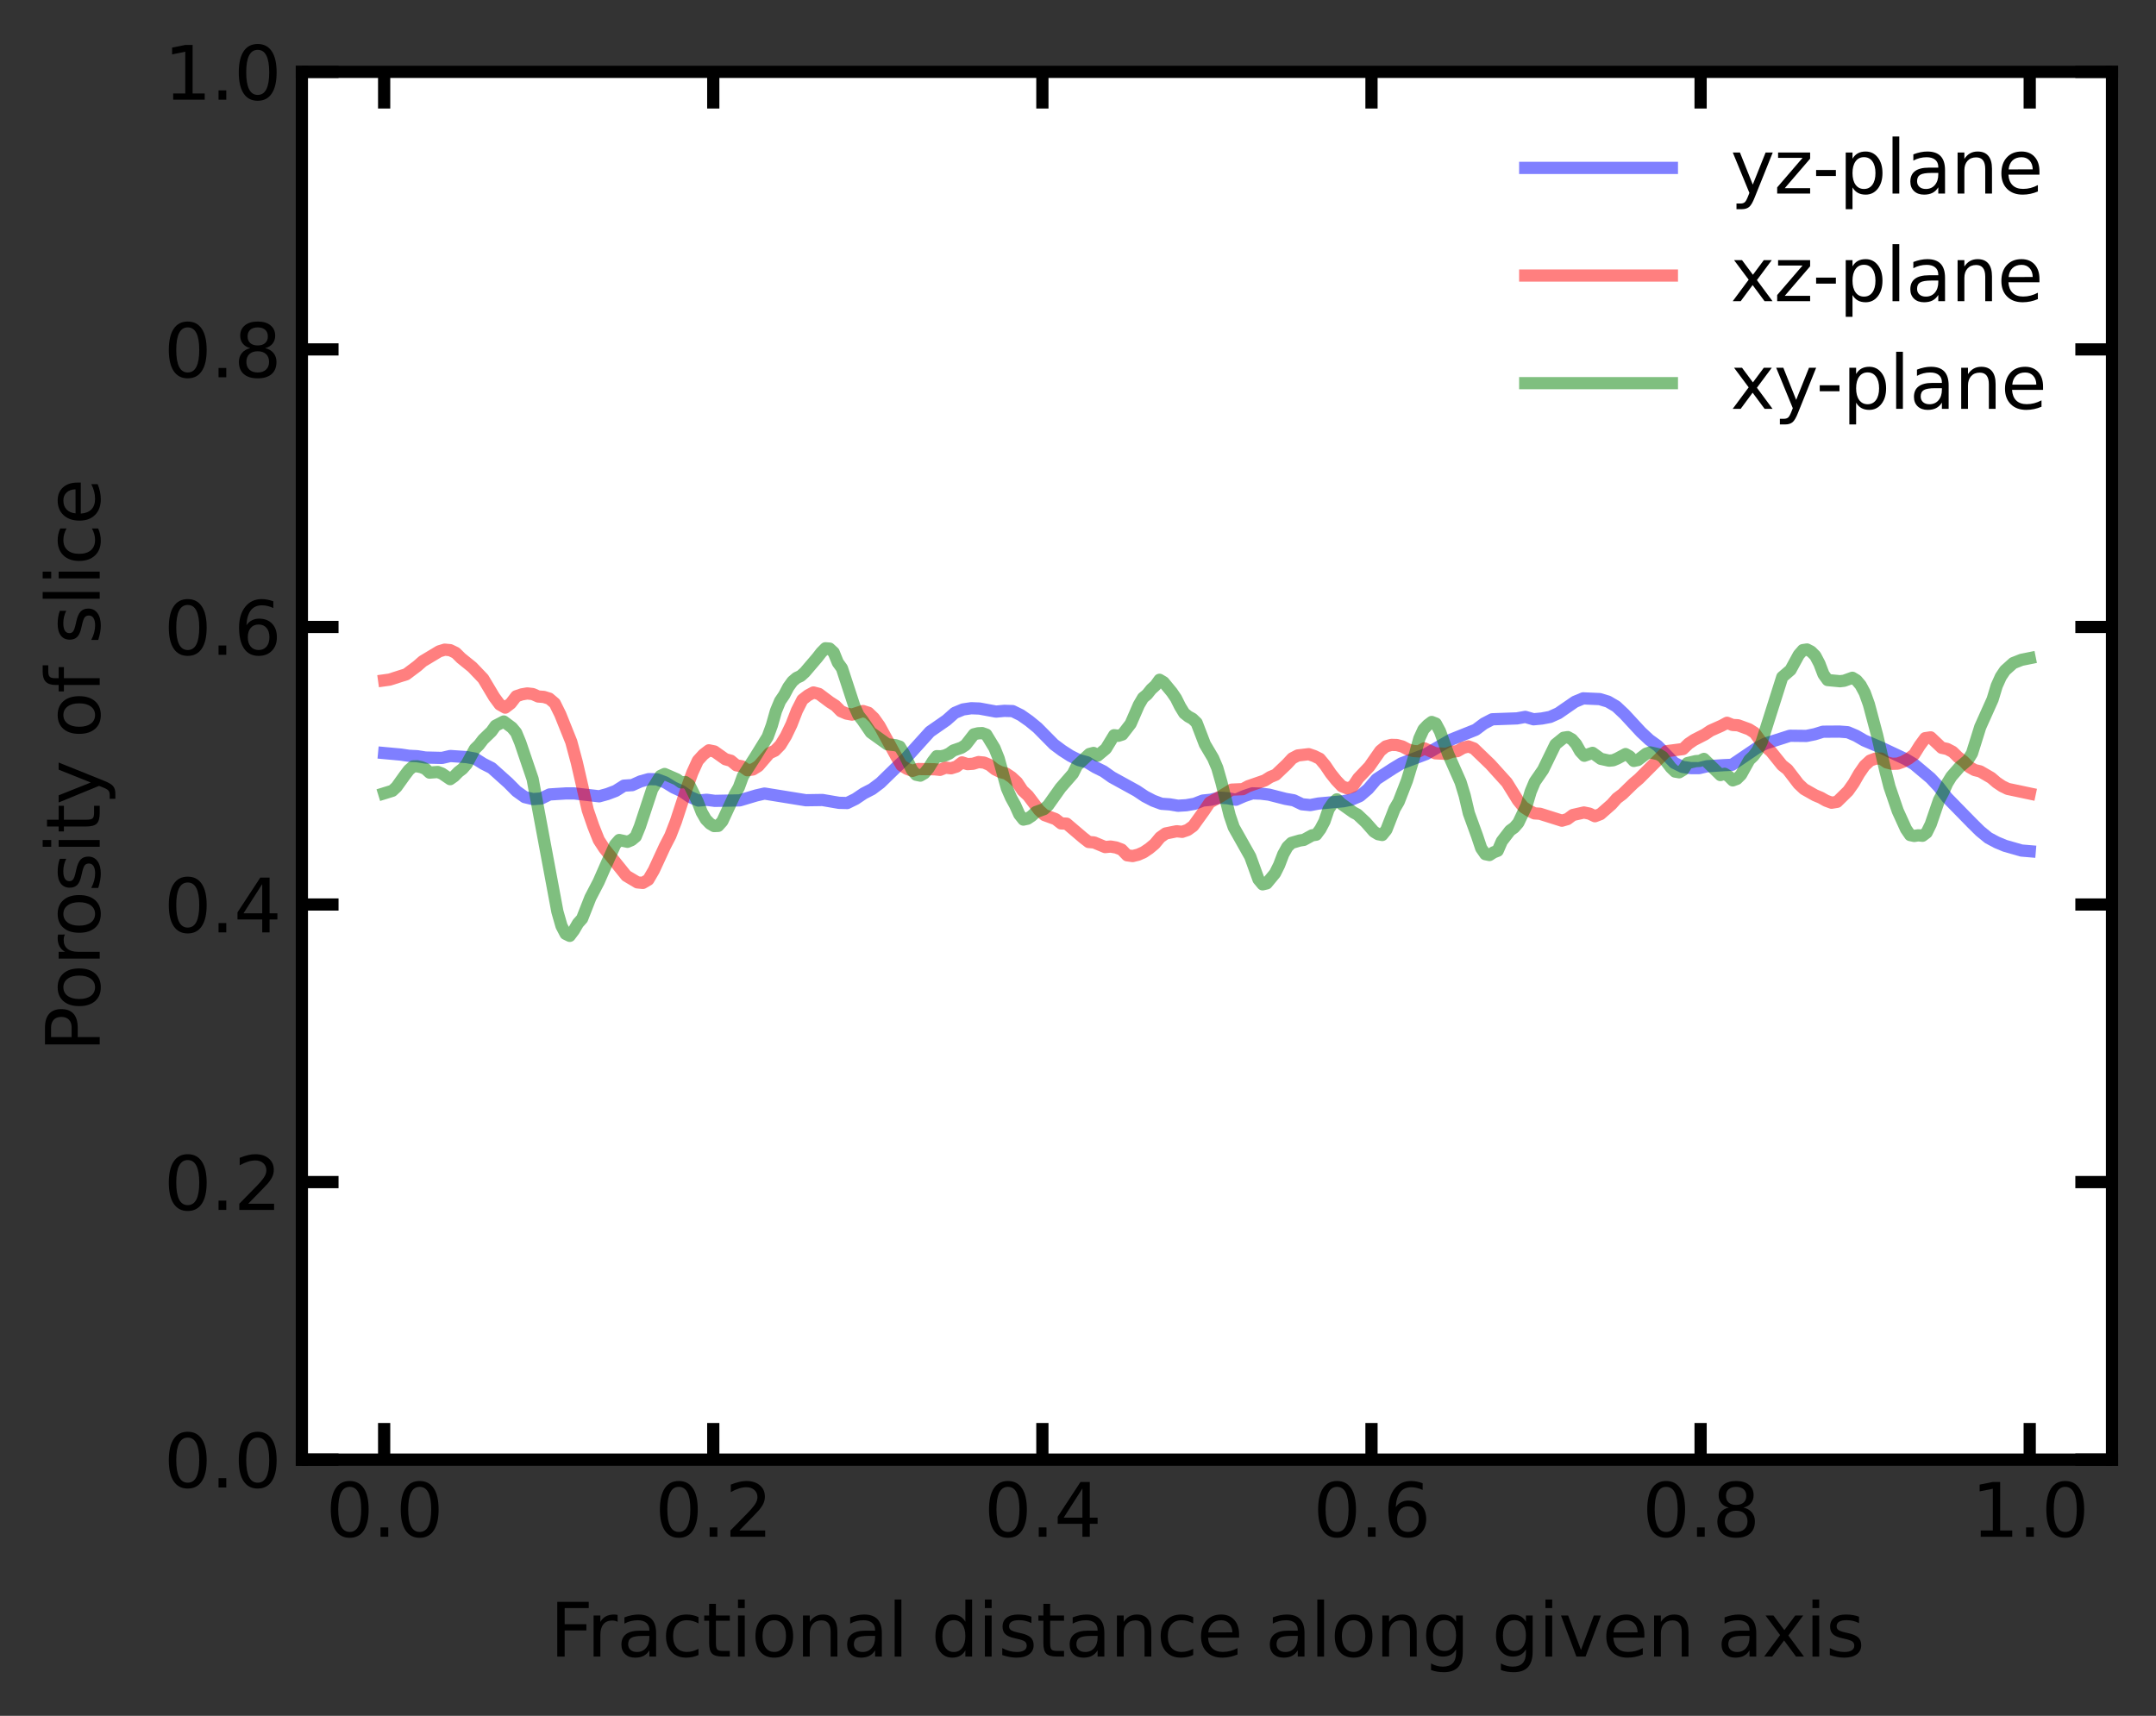 <?xml version="1.0" encoding="utf-8" standalone="no"?>
<!DOCTYPE svg PUBLIC "-//W3C//DTD SVG 1.1//EN"
  "http://www.w3.org/Graphics/SVG/1.1/DTD/svg11.dtd">
<svg xmlns:xlink="http://www.w3.org/1999/xlink" width="352.8pt" height="280.8pt" viewBox="0 0 352.8 280.8" xmlns="http://www.w3.org/2000/svg" version="1.1">
 <rect x="0" y="0" width="352.8" height="280.8" fill="#333333" stroke="none"/>
 <defs>
  <style type="text/css">*{stroke-linejoin: round; stroke-linecap: butt}</style>
 </defs>
 <g id="figure_1">
  <g id="patch_1">
   <path d="M 0 280.8 
L 352.8 280.8 
L 352.8 0 
L 0 0 
L 0 280.8 
z
" style="fill: none"/>
  </g>
  <g id="axes_1">
   <g id="patch_2">
    <path d="M 49.398 238.873 
L 345.6 238.873 
L 345.6 11.759 
L 49.398 11.759 
z
" style="fill: #ffffff"/>
   </g>
   <g id="matplotlib.axis_1">
    <g id="xtick_1">
     <g id="line2d_1">
      <defs>
       <path id="m0b533f6f7a" d="M 0 0 
L 0 -6 
" style="stroke: #000000; stroke-width: 2"/>
      </defs>
      <g>
       <use xlink:href="#m0b533f6f7a" x="62.861" y="238.873" style="fill: #ffffff; stroke: #000000; stroke-width: 2"/>
      </g>
     </g>
     <g id="line2d_2">
      <defs>
       <path id="m6f62a7993b" d="M 0 0 
L 0 6 
" style="stroke: #000000; stroke-width: 2"/>
      </defs>
      <g>
       <use xlink:href="#m6f62a7993b" x="62.861" y="11.759" style="fill: #ffffff; stroke: #000000; stroke-width: 2"/>
      </g>
     </g>
     <g id="text_1">
      <!-- 0.0 -->
      <g transform="translate(53.319 251.491)scale(0.12 -0.12)">
       <defs>
        <path id="DejaVuSans-30" d="M 2034 4250 
Q 1547 4250 1301 3770 
Q 1056 3291 1056 2328 
Q 1056 1369 1301 889 
Q 1547 409 2034 409 
Q 2525 409 2770 889 
Q 3016 1369 3016 2328 
Q 3016 3291 2770 3770 
Q 2525 4250 2034 4250 
z
M 2034 4750 
Q 2819 4750 3233 4129 
Q 3647 3509 3647 2328 
Q 3647 1150 3233 529 
Q 2819 -91 2034 -91 
Q 1250 -91 836 529 
Q 422 1150 422 2328 
Q 422 3509 836 4129 
Q 1250 4750 2034 4750 
z
" transform="scale(0.016)"/>
        <path id="DejaVuSans-2e" d="M 684 794 
L 1344 794 
L 1344 0 
L 684 0 
L 684 794 
z
" transform="scale(0.016)"/>
       </defs>
       <use xlink:href="#DejaVuSans-30"/>
       <use xlink:href="#DejaVuSans-2e" x="63.623"/>
       <use xlink:href="#DejaVuSans-30" x="95.41"/>
      </g>
     </g>
    </g>
    <g id="xtick_2">
     <g id="line2d_3">
      <g>
       <use xlink:href="#m0b533f6f7a" x="116.716" y="238.873" style="fill: #ffffff; stroke: #000000; stroke-width: 2"/>
      </g>
     </g>
     <g id="line2d_4">
      <g>
       <use xlink:href="#m6f62a7993b" x="116.716" y="11.759" style="fill: #ffffff; stroke: #000000; stroke-width: 2"/>
      </g>
     </g>
     <g id="text_2">
      <!-- 0.2 -->
      <g transform="translate(107.174 251.491)scale(0.12 -0.12)">
       <defs>
        <path id="DejaVuSans-32" d="M 1228 531 
L 3431 531 
L 3431 0 
L 469 0 
L 469 531 
Q 828 903 1448 1529 
Q 2069 2156 2228 2338 
Q 2531 2678 2651 2914 
Q 2772 3150 2772 3378 
Q 2772 3750 2511 3984 
Q 2250 4219 1831 4219 
Q 1534 4219 1204 4116 
Q 875 4013 500 3803 
L 500 4441 
Q 881 4594 1212 4672 
Q 1544 4750 1819 4750 
Q 2544 4750 2975 4387 
Q 3406 4025 3406 3419 
Q 3406 3131 3298 2873 
Q 3191 2616 2906 2266 
Q 2828 2175 2409 1742 
Q 1991 1309 1228 531 
z
" transform="scale(0.016)"/>
       </defs>
       <use xlink:href="#DejaVuSans-30"/>
       <use xlink:href="#DejaVuSans-2e" x="63.623"/>
       <use xlink:href="#DejaVuSans-32" x="95.41"/>
      </g>
     </g>
    </g>
    <g id="xtick_3">
     <g id="line2d_5">
      <g>
       <use xlink:href="#m0b533f6f7a" x="170.571" y="238.873" style="fill: #ffffff; stroke: #000000; stroke-width: 2"/>
      </g>
     </g>
     <g id="line2d_6">
      <g>
       <use xlink:href="#m6f62a7993b" x="170.571" y="11.759" style="fill: #ffffff; stroke: #000000; stroke-width: 2"/>
      </g>
     </g>
     <g id="text_3">
      <!-- 0.4 -->
      <g transform="translate(161.029 251.491)scale(0.12 -0.12)">
       <defs>
        <path id="DejaVuSans-34" d="M 2419 4116 
L 825 1625 
L 2419 1625 
L 2419 4116 
z
M 2253 4666 
L 3047 4666 
L 3047 1625 
L 3713 1625 
L 3713 1100 
L 3047 1100 
L 3047 0 
L 2419 0 
L 2419 1100 
L 313 1100 
L 313 1709 
L 2253 4666 
z
" transform="scale(0.016)"/>
       </defs>
       <use xlink:href="#DejaVuSans-30"/>
       <use xlink:href="#DejaVuSans-2e" x="63.623"/>
       <use xlink:href="#DejaVuSans-34" x="95.41"/>
      </g>
     </g>
    </g>
    <g id="xtick_4">
     <g id="line2d_7">
      <g>
       <use xlink:href="#m0b533f6f7a" x="224.426" y="238.873" style="fill: #ffffff; stroke: #000000; stroke-width: 2"/>
      </g>
     </g>
     <g id="line2d_8">
      <g>
       <use xlink:href="#m6f62a7993b" x="224.426" y="11.759" style="fill: #ffffff; stroke: #000000; stroke-width: 2"/>
      </g>
     </g>
     <g id="text_4">
      <!-- 0.6 -->
      <g transform="translate(214.884 251.491)scale(0.12 -0.12)">
       <defs>
        <path id="DejaVuSans-36" d="M 2113 2584 
Q 1688 2584 1439 2293 
Q 1191 2003 1191 1497 
Q 1191 994 1439 701 
Q 1688 409 2113 409 
Q 2538 409 2786 701 
Q 3034 994 3034 1497 
Q 3034 2003 2786 2293 
Q 2538 2584 2113 2584 
z
M 3366 4563 
L 3366 3988 
Q 3128 4100 2886 4159 
Q 2644 4219 2406 4219 
Q 1781 4219 1451 3797 
Q 1122 3375 1075 2522 
Q 1259 2794 1537 2939 
Q 1816 3084 2150 3084 
Q 2853 3084 3261 2657 
Q 3669 2231 3669 1497 
Q 3669 778 3244 343 
Q 2819 -91 2113 -91 
Q 1303 -91 875 529 
Q 447 1150 447 2328 
Q 447 3434 972 4092 
Q 1497 4750 2381 4750 
Q 2619 4750 2861 4703 
Q 3103 4656 3366 4563 
z
" transform="scale(0.016)"/>
       </defs>
       <use xlink:href="#DejaVuSans-30"/>
       <use xlink:href="#DejaVuSans-2e" x="63.623"/>
       <use xlink:href="#DejaVuSans-36" x="95.41"/>
      </g>
     </g>
    </g>
    <g id="xtick_5">
     <g id="line2d_9">
      <g>
       <use xlink:href="#m0b533f6f7a" x="278.281" y="238.873" style="fill: #ffffff; stroke: #000000; stroke-width: 2"/>
      </g>
     </g>
     <g id="line2d_10">
      <g>
       <use xlink:href="#m6f62a7993b" x="278.281" y="11.759" style="fill: #ffffff; stroke: #000000; stroke-width: 2"/>
      </g>
     </g>
     <g id="text_5">
      <!-- 0.8 -->
      <g transform="translate(268.739 251.491)scale(0.12 -0.12)">
       <defs>
        <path id="DejaVuSans-38" d="M 2034 2216 
Q 1584 2216 1326 1975 
Q 1069 1734 1069 1313 
Q 1069 891 1326 650 
Q 1584 409 2034 409 
Q 2484 409 2743 651 
Q 3003 894 3003 1313 
Q 3003 1734 2745 1975 
Q 2488 2216 2034 2216 
z
M 1403 2484 
Q 997 2584 770 2862 
Q 544 3141 544 3541 
Q 544 4100 942 4425 
Q 1341 4750 2034 4750 
Q 2731 4750 3128 4425 
Q 3525 4100 3525 3541 
Q 3525 3141 3298 2862 
Q 3072 2584 2669 2484 
Q 3125 2378 3379 2068 
Q 3634 1759 3634 1313 
Q 3634 634 3220 271 
Q 2806 -91 2034 -91 
Q 1263 -91 848 271 
Q 434 634 434 1313 
Q 434 1759 690 2068 
Q 947 2378 1403 2484 
z
M 1172 3481 
Q 1172 3119 1398 2916 
Q 1625 2713 2034 2713 
Q 2441 2713 2670 2916 
Q 2900 3119 2900 3481 
Q 2900 3844 2670 4047 
Q 2441 4250 2034 4250 
Q 1625 4250 1398 4047 
Q 1172 3844 1172 3481 
z
" transform="scale(0.016)"/>
       </defs>
       <use xlink:href="#DejaVuSans-30"/>
       <use xlink:href="#DejaVuSans-2e" x="63.623"/>
       <use xlink:href="#DejaVuSans-38" x="95.41"/>
      </g>
     </g>
    </g>
    <g id="xtick_6">
     <g id="line2d_11">
      <g>
       <use xlink:href="#m0b533f6f7a" x="332.136" y="238.873" style="fill: #ffffff; stroke: #000000; stroke-width: 2"/>
      </g>
     </g>
     <g id="line2d_12">
      <g>
       <use xlink:href="#m6f62a7993b" x="332.136" y="11.759" style="fill: #ffffff; stroke: #000000; stroke-width: 2"/>
      </g>
     </g>
     <g id="text_6">
      <!-- 1.0 -->
      <g transform="translate(322.594 251.491)scale(0.12 -0.12)">
       <defs>
        <path id="DejaVuSans-31" d="M 794 531 
L 1825 531 
L 1825 4091 
L 703 3866 
L 703 4441 
L 1819 4666 
L 2450 4666 
L 2450 531 
L 3481 531 
L 3481 0 
L 794 0 
L 794 531 
z
" transform="scale(0.016)"/>
       </defs>
       <use xlink:href="#DejaVuSans-31"/>
       <use xlink:href="#DejaVuSans-2e" x="63.623"/>
       <use xlink:href="#DejaVuSans-30" x="95.41"/>
      </g>
     </g>
    </g>
    <g id="text_7">
     <!-- Fractional distance along given axis -->
     <g transform="translate(89.983 271.104)scale(0.12 -0.12)">
      <defs>
       <path id="DejaVuSans-46" d="M 628 4666 
L 3309 4666 
L 3309 4134 
L 1259 4134 
L 1259 2759 
L 3109 2759 
L 3109 2228 
L 1259 2228 
L 1259 0 
L 628 0 
L 628 4666 
z
" transform="scale(0.016)"/>
       <path id="DejaVuSans-72" d="M 2631 2963 
Q 2534 3019 2420 3045 
Q 2306 3072 2169 3072 
Q 1681 3072 1420 2755 
Q 1159 2438 1159 1844 
L 1159 0 
L 581 0 
L 581 3500 
L 1159 3500 
L 1159 2956 
Q 1341 3275 1631 3429 
Q 1922 3584 2338 3584 
Q 2397 3584 2469 3576 
Q 2541 3569 2628 3553 
L 2631 2963 
z
" transform="scale(0.016)"/>
       <path id="DejaVuSans-61" d="M 2194 1759 
Q 1497 1759 1228 1600 
Q 959 1441 959 1056 
Q 959 750 1161 570 
Q 1363 391 1709 391 
Q 2188 391 2477 730 
Q 2766 1069 2766 1631 
L 2766 1759 
L 2194 1759 
z
M 3341 1997 
L 3341 0 
L 2766 0 
L 2766 531 
Q 2569 213 2275 61 
Q 1981 -91 1556 -91 
Q 1019 -91 701 211 
Q 384 513 384 1019 
Q 384 1609 779 1909 
Q 1175 2209 1959 2209 
L 2766 2209 
L 2766 2266 
Q 2766 2663 2505 2880 
Q 2244 3097 1772 3097 
Q 1472 3097 1187 3025 
Q 903 2953 641 2809 
L 641 3341 
Q 956 3463 1253 3523 
Q 1550 3584 1831 3584 
Q 2591 3584 2966 3190 
Q 3341 2797 3341 1997 
z
" transform="scale(0.016)"/>
       <path id="DejaVuSans-63" d="M 3122 3366 
L 3122 2828 
Q 2878 2963 2633 3030 
Q 2388 3097 2138 3097 
Q 1578 3097 1268 2742 
Q 959 2388 959 1747 
Q 959 1106 1268 751 
Q 1578 397 2138 397 
Q 2388 397 2633 464 
Q 2878 531 3122 666 
L 3122 134 
Q 2881 22 2623 -34 
Q 2366 -91 2075 -91 
Q 1284 -91 818 406 
Q 353 903 353 1747 
Q 353 2603 823 3093 
Q 1294 3584 2113 3584 
Q 2378 3584 2631 3529 
Q 2884 3475 3122 3366 
z
" transform="scale(0.016)"/>
       <path id="DejaVuSans-74" d="M 1172 4494 
L 1172 3500 
L 2356 3500 
L 2356 3053 
L 1172 3053 
L 1172 1153 
Q 1172 725 1289 603 
Q 1406 481 1766 481 
L 2356 481 
L 2356 0 
L 1766 0 
Q 1100 0 847 248 
Q 594 497 594 1153 
L 594 3053 
L 172 3053 
L 172 3500 
L 594 3500 
L 594 4494 
L 1172 4494 
z
" transform="scale(0.016)"/>
       <path id="DejaVuSans-69" d="M 603 3500 
L 1178 3500 
L 1178 0 
L 603 0 
L 603 3500 
z
M 603 4863 
L 1178 4863 
L 1178 4134 
L 603 4134 
L 603 4863 
z
" transform="scale(0.016)"/>
       <path id="DejaVuSans-6f" d="M 1959 3097 
Q 1497 3097 1228 2736 
Q 959 2375 959 1747 
Q 959 1119 1226 758 
Q 1494 397 1959 397 
Q 2419 397 2687 759 
Q 2956 1122 2956 1747 
Q 2956 2369 2687 2733 
Q 2419 3097 1959 3097 
z
M 1959 3584 
Q 2709 3584 3137 3096 
Q 3566 2609 3566 1747 
Q 3566 888 3137 398 
Q 2709 -91 1959 -91 
Q 1206 -91 779 398 
Q 353 888 353 1747 
Q 353 2609 779 3096 
Q 1206 3584 1959 3584 
z
" transform="scale(0.016)"/>
       <path id="DejaVuSans-6e" d="M 3513 2113 
L 3513 0 
L 2938 0 
L 2938 2094 
Q 2938 2591 2744 2837 
Q 2550 3084 2163 3084 
Q 1697 3084 1428 2787 
Q 1159 2491 1159 1978 
L 1159 0 
L 581 0 
L 581 3500 
L 1159 3500 
L 1159 2956 
Q 1366 3272 1645 3428 
Q 1925 3584 2291 3584 
Q 2894 3584 3203 3211 
Q 3513 2838 3513 2113 
z
" transform="scale(0.016)"/>
       <path id="DejaVuSans-6c" d="M 603 4863 
L 1178 4863 
L 1178 0 
L 603 0 
L 603 4863 
z
" transform="scale(0.016)"/>
       <path id="DejaVuSans-20" transform="scale(0.016)"/>
       <path id="DejaVuSans-64" d="M 2906 2969 
L 2906 4863 
L 3481 4863 
L 3481 0 
L 2906 0 
L 2906 525 
Q 2725 213 2448 61 
Q 2172 -91 1784 -91 
Q 1150 -91 751 415 
Q 353 922 353 1747 
Q 353 2572 751 3078 
Q 1150 3584 1784 3584 
Q 2172 3584 2448 3432 
Q 2725 3281 2906 2969 
z
M 947 1747 
Q 947 1113 1208 752 
Q 1469 391 1925 391 
Q 2381 391 2643 752 
Q 2906 1113 2906 1747 
Q 2906 2381 2643 2742 
Q 2381 3103 1925 3103 
Q 1469 3103 1208 2742 
Q 947 2381 947 1747 
z
" transform="scale(0.016)"/>
       <path id="DejaVuSans-73" d="M 2834 3397 
L 2834 2853 
Q 2591 2978 2328 3040 
Q 2066 3103 1784 3103 
Q 1356 3103 1142 2972 
Q 928 2841 928 2578 
Q 928 2378 1081 2264 
Q 1234 2150 1697 2047 
L 1894 2003 
Q 2506 1872 2764 1633 
Q 3022 1394 3022 966 
Q 3022 478 2636 193 
Q 2250 -91 1575 -91 
Q 1294 -91 989 -36 
Q 684 19 347 128 
L 347 722 
Q 666 556 975 473 
Q 1284 391 1588 391 
Q 1994 391 2212 530 
Q 2431 669 2431 922 
Q 2431 1156 2273 1281 
Q 2116 1406 1581 1522 
L 1381 1569 
Q 847 1681 609 1914 
Q 372 2147 372 2553 
Q 372 3047 722 3315 
Q 1072 3584 1716 3584 
Q 2034 3584 2315 3537 
Q 2597 3491 2834 3397 
z
" transform="scale(0.016)"/>
       <path id="DejaVuSans-65" d="M 3597 1894 
L 3597 1613 
L 953 1613 
Q 991 1019 1311 708 
Q 1631 397 2203 397 
Q 2534 397 2845 478 
Q 3156 559 3463 722 
L 3463 178 
Q 3153 47 2828 -22 
Q 2503 -91 2169 -91 
Q 1331 -91 842 396 
Q 353 884 353 1716 
Q 353 2575 817 3079 
Q 1281 3584 2069 3584 
Q 2775 3584 3186 3129 
Q 3597 2675 3597 1894 
z
M 3022 2063 
Q 3016 2534 2758 2815 
Q 2500 3097 2075 3097 
Q 1594 3097 1305 2825 
Q 1016 2553 972 2059 
L 3022 2063 
z
" transform="scale(0.016)"/>
       <path id="DejaVuSans-67" d="M 2906 1791 
Q 2906 2416 2648 2759 
Q 2391 3103 1925 3103 
Q 1463 3103 1205 2759 
Q 947 2416 947 1791 
Q 947 1169 1205 825 
Q 1463 481 1925 481 
Q 2391 481 2648 825 
Q 2906 1169 2906 1791 
z
M 3481 434 
Q 3481 -459 3084 -895 
Q 2688 -1331 1869 -1331 
Q 1566 -1331 1297 -1286 
Q 1028 -1241 775 -1147 
L 775 -588 
Q 1028 -725 1275 -790 
Q 1522 -856 1778 -856 
Q 2344 -856 2625 -561 
Q 2906 -266 2906 331 
L 2906 616 
Q 2728 306 2450 153 
Q 2172 0 1784 0 
Q 1141 0 747 490 
Q 353 981 353 1791 
Q 353 2603 747 3093 
Q 1141 3584 1784 3584 
Q 2172 3584 2450 3431 
Q 2728 3278 2906 2969 
L 2906 3500 
L 3481 3500 
L 3481 434 
z
" transform="scale(0.016)"/>
       <path id="DejaVuSans-76" d="M 191 3500 
L 800 3500 
L 1894 563 
L 2988 3500 
L 3597 3500 
L 2284 0 
L 1503 0 
L 191 3500 
z
" transform="scale(0.016)"/>
       <path id="DejaVuSans-78" d="M 3513 3500 
L 2247 1797 
L 3578 0 
L 2900 0 
L 1881 1375 
L 863 0 
L 184 0 
L 1544 1831 
L 300 3500 
L 978 3500 
L 1906 2253 
L 2834 3500 
L 3513 3500 
z
" transform="scale(0.016)"/>
      </defs>
      <use xlink:href="#DejaVuSans-46"/>
      <use xlink:href="#DejaVuSans-72" x="50.27"/>
      <use xlink:href="#DejaVuSans-61" x="91.383"/>
      <use xlink:href="#DejaVuSans-63" x="152.662"/>
      <use xlink:href="#DejaVuSans-74" x="207.643"/>
      <use xlink:href="#DejaVuSans-69" x="246.852"/>
      <use xlink:href="#DejaVuSans-6f" x="274.635"/>
      <use xlink:href="#DejaVuSans-6e" x="335.816"/>
      <use xlink:href="#DejaVuSans-61" x="399.195"/>
      <use xlink:href="#DejaVuSans-6c" x="460.475"/>
      <use xlink:href="#DejaVuSans-20" x="488.258"/>
      <use xlink:href="#DejaVuSans-64" x="520.045"/>
      <use xlink:href="#DejaVuSans-69" x="583.521"/>
      <use xlink:href="#DejaVuSans-73" x="611.305"/>
      <use xlink:href="#DejaVuSans-74" x="663.404"/>
      <use xlink:href="#DejaVuSans-61" x="702.613"/>
      <use xlink:href="#DejaVuSans-6e" x="763.893"/>
      <use xlink:href="#DejaVuSans-63" x="827.271"/>
      <use xlink:href="#DejaVuSans-65" x="882.252"/>
      <use xlink:href="#DejaVuSans-20" x="943.775"/>
      <use xlink:href="#DejaVuSans-61" x="975.562"/>
      <use xlink:href="#DejaVuSans-6c" x="1036.842"/>
      <use xlink:href="#DejaVuSans-6f" x="1064.625"/>
      <use xlink:href="#DejaVuSans-6e" x="1125.807"/>
      <use xlink:href="#DejaVuSans-67" x="1189.186"/>
      <use xlink:href="#DejaVuSans-20" x="1252.662"/>
      <use xlink:href="#DejaVuSans-67" x="1284.449"/>
      <use xlink:href="#DejaVuSans-69" x="1347.926"/>
      <use xlink:href="#DejaVuSans-76" x="1375.709"/>
      <use xlink:href="#DejaVuSans-65" x="1434.889"/>
      <use xlink:href="#DejaVuSans-6e" x="1496.412"/>
      <use xlink:href="#DejaVuSans-20" x="1559.791"/>
      <use xlink:href="#DejaVuSans-61" x="1591.578"/>
      <use xlink:href="#DejaVuSans-78" x="1652.857"/>
      <use xlink:href="#DejaVuSans-69" x="1712.037"/>
      <use xlink:href="#DejaVuSans-73" x="1739.82"/>
     </g>
    </g>
   </g>
   <g id="matplotlib.axis_2">
    <g id="ytick_1">
     <g id="line2d_13">
      <defs>
       <path id="m289a509b5d" d="M 0 0 
L 6 0 
" style="stroke: #000000; stroke-width: 2"/>
      </defs>
      <g>
       <use xlink:href="#m289a509b5d" x="49.398" y="238.873" style="fill: #ffffff; stroke: #000000; stroke-width: 2"/>
      </g>
     </g>
     <g id="line2d_14">
      <defs>
       <path id="ma2aa088581" d="M 0 0 
L -6 0 
" style="stroke: #000000; stroke-width: 2"/>
      </defs>
      <g>
       <use xlink:href="#ma2aa088581" x="345.6" y="238.873" style="fill: #ffffff; stroke: #000000; stroke-width: 2"/>
      </g>
     </g>
     <g id="text_8">
      <!-- 0.0 -->
      <g transform="translate(26.814 243.432)scale(0.12 -0.12)">
       <use xlink:href="#DejaVuSans-30"/>
       <use xlink:href="#DejaVuSans-2e" x="63.623"/>
       <use xlink:href="#DejaVuSans-30" x="95.41"/>
      </g>
     </g>
    </g>
    <g id="ytick_2">
     <g id="line2d_15">
      <g>
       <use xlink:href="#m289a509b5d" x="49.398" y="193.45" style="fill: #ffffff; stroke: #000000; stroke-width: 2"/>
      </g>
     </g>
     <g id="line2d_16">
      <g>
       <use xlink:href="#ma2aa088581" x="345.6" y="193.45" style="fill: #ffffff; stroke: #000000; stroke-width: 2"/>
      </g>
     </g>
     <g id="text_9">
      <!-- 0.2 -->
      <g transform="translate(26.814 198.009)scale(0.12 -0.12)">
       <use xlink:href="#DejaVuSans-30"/>
       <use xlink:href="#DejaVuSans-2e" x="63.623"/>
       <use xlink:href="#DejaVuSans-32" x="95.41"/>
      </g>
     </g>
    </g>
    <g id="ytick_3">
     <g id="line2d_17">
      <g>
       <use xlink:href="#m289a509b5d" x="49.398" y="148.027" style="fill: #ffffff; stroke: #000000; stroke-width: 2"/>
      </g>
     </g>
     <g id="line2d_18">
      <g>
       <use xlink:href="#ma2aa088581" x="345.6" y="148.027" style="fill: #ffffff; stroke: #000000; stroke-width: 2"/>
      </g>
     </g>
     <g id="text_10">
      <!-- 0.4 -->
      <g transform="translate(26.814 152.586)scale(0.12 -0.12)">
       <use xlink:href="#DejaVuSans-30"/>
       <use xlink:href="#DejaVuSans-2e" x="63.623"/>
       <use xlink:href="#DejaVuSans-34" x="95.41"/>
      </g>
     </g>
    </g>
    <g id="ytick_4">
     <g id="line2d_19">
      <g>
       <use xlink:href="#m289a509b5d" x="49.398" y="102.604" style="fill: #ffffff; stroke: #000000; stroke-width: 2"/>
      </g>
     </g>
     <g id="line2d_20">
      <g>
       <use xlink:href="#ma2aa088581" x="345.6" y="102.604" style="fill: #ffffff; stroke: #000000; stroke-width: 2"/>
      </g>
     </g>
     <g id="text_11">
      <!-- 0.6 -->
      <g transform="translate(26.814 107.163)scale(0.12 -0.12)">
       <use xlink:href="#DejaVuSans-30"/>
       <use xlink:href="#DejaVuSans-2e" x="63.623"/>
       <use xlink:href="#DejaVuSans-36" x="95.41"/>
      </g>
     </g>
    </g>
    <g id="ytick_5">
     <g id="line2d_21">
      <g>
       <use xlink:href="#m289a509b5d" x="49.398" y="57.182" style="fill: #ffffff; stroke: #000000; stroke-width: 2"/>
      </g>
     </g>
     <g id="line2d_22">
      <g>
       <use xlink:href="#ma2aa088581" x="345.6" y="57.182" style="fill: #ffffff; stroke: #000000; stroke-width: 2"/>
      </g>
     </g>
     <g id="text_12">
      <!-- 0.8 -->
      <g transform="translate(26.814 61.741)scale(0.12 -0.12)">
       <use xlink:href="#DejaVuSans-30"/>
       <use xlink:href="#DejaVuSans-2e" x="63.623"/>
       <use xlink:href="#DejaVuSans-38" x="95.41"/>
      </g>
     </g>
    </g>
    <g id="ytick_6">
     <g id="line2d_23">
      <g>
       <use xlink:href="#m289a509b5d" x="49.398" y="11.759" style="fill: #ffffff; stroke: #000000; stroke-width: 2"/>
      </g>
     </g>
     <g id="line2d_24">
      <g>
       <use xlink:href="#ma2aa088581" x="345.6" y="11.759" style="fill: #ffffff; stroke: #000000; stroke-width: 2"/>
      </g>
     </g>
     <g id="text_13">
      <!-- 1.0 -->
      <g transform="translate(26.814 16.318)scale(0.12 -0.12)">
       <use xlink:href="#DejaVuSans-31"/>
       <use xlink:href="#DejaVuSans-2e" x="63.623"/>
       <use xlink:href="#DejaVuSans-30" x="95.41"/>
      </g>
     </g>
    </g>
    <g id="text_14">
     <!-- Porosity of slice -->
     <g transform="translate(16.318 172.134)rotate(-90)scale(0.12 -0.12)">
      <defs>
       <path id="DejaVuSans-50" d="M 1259 4147 
L 1259 2394 
L 2053 2394 
Q 2494 2394 2734 2622 
Q 2975 2850 2975 3272 
Q 2975 3691 2734 3919 
Q 2494 4147 2053 4147 
L 1259 4147 
z
M 628 4666 
L 2053 4666 
Q 2838 4666 3239 4311 
Q 3641 3956 3641 3272 
Q 3641 2581 3239 2228 
Q 2838 1875 2053 1875 
L 1259 1875 
L 1259 0 
L 628 0 
L 628 4666 
z
" transform="scale(0.016)"/>
       <path id="DejaVuSans-79" d="M 2059 -325 
Q 1816 -950 1584 -1140 
Q 1353 -1331 966 -1331 
L 506 -1331 
L 506 -850 
L 844 -850 
Q 1081 -850 1212 -737 
Q 1344 -625 1503 -206 
L 1606 56 
L 191 3500 
L 800 3500 
L 1894 763 
L 2988 3500 
L 3597 3500 
L 2059 -325 
z
" transform="scale(0.016)"/>
       <path id="DejaVuSans-66" d="M 2375 4863 
L 2375 4384 
L 1825 4384 
Q 1516 4384 1395 4259 
Q 1275 4134 1275 3809 
L 1275 3500 
L 2222 3500 
L 2222 3053 
L 1275 3053 
L 1275 0 
L 697 0 
L 697 3053 
L 147 3053 
L 147 3500 
L 697 3500 
L 697 3744 
Q 697 4328 969 4595 
Q 1241 4863 1831 4863 
L 2375 4863 
z
" transform="scale(0.016)"/>
      </defs>
      <use xlink:href="#DejaVuSans-50"/>
      <use xlink:href="#DejaVuSans-6f" x="56.678"/>
      <use xlink:href="#DejaVuSans-72" x="117.859"/>
      <use xlink:href="#DejaVuSans-6f" x="156.723"/>
      <use xlink:href="#DejaVuSans-73" x="217.904"/>
      <use xlink:href="#DejaVuSans-69" x="270.004"/>
      <use xlink:href="#DejaVuSans-74" x="297.787"/>
      <use xlink:href="#DejaVuSans-79" x="336.996"/>
      <use xlink:href="#DejaVuSans-20" x="396.176"/>
      <use xlink:href="#DejaVuSans-6f" x="427.963"/>
      <use xlink:href="#DejaVuSans-66" x="489.145"/>
      <use xlink:href="#DejaVuSans-20" x="524.35"/>
      <use xlink:href="#DejaVuSans-73" x="556.137"/>
      <use xlink:href="#DejaVuSans-6c" x="608.236"/>
      <use xlink:href="#DejaVuSans-69" x="636.02"/>
      <use xlink:href="#DejaVuSans-63" x="663.803"/>
      <use xlink:href="#DejaVuSans-65" x="718.783"/>
     </g>
    </g>
   </g>
   <g id="line2d_25">
    <path d="M 62.861 123.24 
L 65.568 123.488 
L 66.921 123.688 
L 68.274 123.756 
L 69.627 123.972 
L 72.333 124.036 
L 73.686 123.722 
L 76.393 123.906 
L 77.746 124.156 
L 79.099 125.004 
L 80.452 125.687 
L 83.158 128.115 
L 84.512 129.478 
L 85.865 130.45 
L 87.218 130.774 
L 88.571 130.672 
L 89.924 130.015 
L 92.63 129.843 
L 93.983 129.847 
L 98.043 130.318 
L 99.396 129.945 
L 100.749 129.432 
L 102.102 128.575 
L 103.455 128.488 
L 104.809 127.88 
L 106.162 127.504 
L 107.515 127.536 
L 108.868 128.045 
L 110.221 128.874 
L 111.574 129.5 
L 112.927 130.432 
L 114.281 131.013 
L 115.634 130.886 
L 116.987 131.064 
L 121.046 130.984 
L 123.753 130.176 
L 125.106 129.868 
L 131.871 130.961 
L 134.578 130.92 
L 137.284 131.383 
L 138.637 131.418 
L 139.99 130.753 
L 141.343 129.841 
L 142.697 129.145 
L 144.05 128.132 
L 146.756 125.496 
L 148.109 124.243 
L 152.169 119.75 
L 154.875 117.868 
L 156.228 116.668 
L 157.581 116.104 
L 158.934 115.904 
L 160.287 115.957 
L 162.994 116.456 
L 164.347 116.332 
L 165.7 116.373 
L 167.053 117.037 
L 168.406 117.986 
L 169.759 119.091 
L 172.466 121.83 
L 173.819 122.84 
L 175.172 123.707 
L 176.525 124.385 
L 177.878 124.74 
L 179.231 125.567 
L 180.584 126.236 
L 181.938 127.195 
L 185.997 129.428 
L 187.35 130.333 
L 188.703 131.037 
L 190.056 131.541 
L 191.41 131.637 
L 192.763 131.862 
L 194.116 131.779 
L 195.469 131.546 
L 196.822 131.014 
L 198.175 130.876 
L 199.528 130.536 
L 200.882 130.628 
L 202.235 130.878 
L 203.588 130.286 
L 204.941 129.832 
L 206.294 129.881 
L 207.647 130.044 
L 210.354 130.736 
L 211.707 130.973 
L 213.06 131.622 
L 214.413 131.754 
L 215.766 131.499 
L 219.826 131.126 
L 221.179 130.854 
L 222.532 130.274 
L 223.885 129.112 
L 225.238 127.524 
L 227.944 125.762 
L 229.298 124.943 
L 233.357 123.404 
L 237.416 121.05 
L 241.476 119.428 
L 242.829 118.415 
L 244.182 117.713 
L 248.242 117.566 
L 249.595 117.321 
L 250.948 117.713 
L 252.301 117.584 
L 253.654 117.329 
L 255.007 116.723 
L 257.714 114.852 
L 259.067 114.289 
L 261.773 114.409 
L 263.126 114.817 
L 264.479 115.609 
L 265.832 116.884 
L 268.539 119.812 
L 269.892 121.073 
L 271.245 122.049 
L 273.951 124.835 
L 275.304 125.503 
L 276.657 125.702 
L 278.011 125.709 
L 279.364 125.397 
L 282.07 125.223 
L 283.423 125.162 
L 287.483 122.411 
L 288.836 121.703 
L 292.895 120.408 
L 295.601 120.437 
L 296.955 120.162 
L 298.308 119.746 
L 301.014 119.727 
L 302.367 119.831 
L 303.72 120.406 
L 305.073 121.19 
L 307.78 122.331 
L 311.839 124.243 
L 313.192 125.056 
L 315.899 127.328 
L 317.252 128.768 
L 318.605 130.53 
L 322.664 134.684 
L 324.017 136.019 
L 325.371 137.126 
L 326.724 137.847 
L 328.077 138.415 
L 330.783 139.191 
L 332.136 139.306 
L 332.136 139.306 
" clip-path="url(#p26e080b43e)" style="fill: none; stroke: #0000ff; stroke-opacity: 0.5; stroke-width: 2; stroke-linecap: square"/>
   </g>
   <g id="line2d_26">
    <path d="M 62.861 111.343 
L 63.762 111.218 
L 65.563 110.639 
L 66.464 110.358 
L 68.265 109.009 
L 69.165 108.22 
L 71.867 106.596 
L 72.768 106.318 
L 73.668 106.403 
L 74.569 106.837 
L 75.469 107.723 
L 77.271 109.177 
L 79.072 111.062 
L 80.873 114.074 
L 81.774 115.294 
L 82.674 115.805 
L 83.575 115.121 
L 84.475 113.946 
L 85.376 113.639 
L 86.276 113.483 
L 87.177 113.585 
L 88.078 113.986 
L 88.978 114.051 
L 89.879 114.329 
L 90.779 115.096 
L 91.68 116.913 
L 93.481 121.404 
L 94.382 124.759 
L 96.183 132.592 
L 97.083 135.201 
L 97.984 137.466 
L 98.885 138.849 
L 102.487 143.326 
L 104.288 144.402 
L 105.189 144.493 
L 106.089 143.965 
L 106.99 142.42 
L 108.791 138.52 
L 109.692 136.774 
L 110.592 134.454 
L 112.393 128.955 
L 113.294 126.446 
L 114.195 124.475 
L 115.095 123.488 
L 115.996 122.792 
L 116.896 122.974 
L 118.698 124.248 
L 119.598 124.498 
L 120.499 125.245 
L 121.399 125.412 
L 122.3 126.051 
L 123.2 125.923 
L 124.101 125.367 
L 125.902 123.269 
L 126.803 122.852 
L 127.703 121.935 
L 128.604 120.464 
L 129.505 118.59 
L 130.405 116.28 
L 131.306 114.508 
L 132.206 113.807 
L 133.107 113.324 
L 134.007 113.56 
L 135.809 114.908 
L 136.709 115.482 
L 137.61 116.393 
L 138.51 116.779 
L 139.411 116.947 
L 141.212 116.362 
L 142.113 116.651 
L 143.013 117.514 
L 143.914 118.778 
L 146.616 123.709 
L 147.516 125.259 
L 148.417 125.818 
L 149.317 126.153 
L 150.218 125.855 
L 152.92 125.895 
L 153.82 125.989 
L 154.721 125.628 
L 155.622 125.733 
L 156.522 125.452 
L 157.423 124.768 
L 158.323 125.052 
L 159.224 124.992 
L 160.124 124.714 
L 161.025 124.799 
L 161.926 125.185 
L 162.826 125.909 
L 163.727 126.352 
L 164.627 126.59 
L 165.528 127.189 
L 166.429 128.021 
L 167.329 129.375 
L 168.23 130.219 
L 170.031 132.592 
L 170.931 133.395 
L 172.733 134.051 
L 173.633 134.752 
L 174.534 134.795 
L 177.236 137.097 
L 178.136 137.793 
L 179.037 137.872 
L 180.838 138.627 
L 181.739 138.542 
L 182.639 138.696 
L 183.54 139.036 
L 184.44 139.973 
L 185.341 140.095 
L 186.241 139.874 
L 187.142 139.476 
L 188.043 138.872 
L 188.943 138.122 
L 189.844 137.041 
L 190.744 136.399 
L 192.546 136.038 
L 193.446 136.132 
L 194.347 135.823 
L 195.247 135.178 
L 197.048 132.677 
L 197.949 131.334 
L 199.75 130.332 
L 201.551 129.225 
L 203.353 129.148 
L 204.253 128.666 
L 206.955 127.729 
L 207.855 127.164 
L 208.756 126.792 
L 210.557 125.077 
L 211.458 124.109 
L 212.358 123.635 
L 214.16 123.422 
L 215.06 123.732 
L 215.961 124.175 
L 216.861 125.256 
L 217.762 126.588 
L 218.663 127.715 
L 219.563 128.663 
L 220.464 129.023 
L 221.364 128.705 
L 222.265 127.36 
L 224.066 125.463 
L 225.867 122.883 
L 226.768 122.153 
L 227.668 121.901 
L 228.569 121.926 
L 229.47 122.165 
L 230.37 122.644 
L 231.271 122.906 
L 232.171 122.962 
L 233.072 122.474 
L 234.873 123.28 
L 236.674 123.368 
L 237.575 123.03 
L 238.475 122.925 
L 239.376 122.403 
L 240.277 122.156 
L 241.177 122.483 
L 243.879 125.083 
L 246.581 128.07 
L 248.382 130.974 
L 249.282 132.075 
L 250.183 132.66 
L 251.084 133.111 
L 251.984 133.171 
L 255.587 134.307 
L 256.487 134.045 
L 257.388 133.375 
L 259.189 132.967 
L 260.089 133.151 
L 260.99 133.58 
L 261.891 133.234 
L 263.692 131.652 
L 264.592 130.644 
L 265.493 129.969 
L 267.294 128.214 
L 268.195 127.451 
L 272.698 122.937 
L 275.399 122.582 
L 276.3 121.713 
L 277.201 121.103 
L 279.002 120.18 
L 279.902 119.573 
L 281.703 118.769 
L 282.604 118.284 
L 283.505 118.644 
L 284.405 118.693 
L 286.206 119.351 
L 287.107 119.922 
L 288.008 121.157 
L 288.908 122.193 
L 289.809 122.991 
L 291.61 125.228 
L 292.51 125.938 
L 294.312 128.288 
L 295.212 129.134 
L 297.013 130.153 
L 297.914 130.528 
L 298.815 131.036 
L 299.715 131.368 
L 300.616 131.221 
L 302.417 129.452 
L 303.318 128.177 
L 304.218 126.607 
L 305.119 125.304 
L 306.019 124.473 
L 306.92 124.143 
L 307.82 124.143 
L 308.721 124.768 
L 309.622 125.001 
L 310.522 124.972 
L 311.423 124.654 
L 312.323 124.152 
L 313.224 123.479 
L 314.125 122.034 
L 315.025 120.805 
L 315.926 120.671 
L 317.727 122.378 
L 318.627 122.568 
L 319.528 123.042 
L 320.429 123.922 
L 321.329 124.6 
L 322.23 125.517 
L 323.13 126.023 
L 324.031 126.241 
L 325.832 127.289 
L 326.733 128.061 
L 327.633 128.666 
L 328.534 129.103 
L 332.136 129.864 
L 332.136 129.864 
" clip-path="url(#p26e080b43e)" style="fill: none; stroke: #ff0000; stroke-opacity: 0.5; stroke-width: 2; stroke-linecap: square"/>
   </g>
   <g id="line2d_27">
    <path d="M 62.861 129.832 
L 64.211 129.415 
L 64.886 128.783 
L 66.236 126.898 
L 66.91 126.008 
L 67.585 125.426 
L 68.26 125.403 
L 68.935 125.547 
L 69.61 125.819 
L 70.285 126.44 
L 71.635 126.338 
L 72.309 126.591 
L 73.659 127.511 
L 74.334 127.034 
L 75.009 126.342 
L 75.684 125.823 
L 76.359 125.051 
L 77.708 122.564 
L 78.383 121.902 
L 79.058 121.02 
L 80.408 119.717 
L 81.083 118.771 
L 82.433 118.075 
L 83.782 119.082 
L 84.457 119.895 
L 85.132 121.527 
L 87.157 127.489 
L 91.206 149.178 
L 91.881 151.536 
L 92.556 152.827 
L 93.231 153.156 
L 93.905 152.259 
L 94.58 151.101 
L 95.255 150.344 
L 96.605 146.91 
L 97.955 144.318 
L 99.304 141.252 
L 100.654 138.235 
L 101.329 137.47 
L 102.679 137.762 
L 103.354 137.478 
L 104.029 136.914 
L 104.703 135.275 
L 106.728 129.143 
L 108.078 126.985 
L 108.753 126.667 
L 110.777 127.549 
L 111.452 128.041 
L 112.127 127.984 
L 112.802 128.446 
L 114.152 131.19 
L 114.827 132.924 
L 115.501 134.094 
L 116.176 134.79 
L 116.851 135.188 
L 117.526 135.157 
L 118.201 134.404 
L 120.226 130.044 
L 120.9 128.859 
L 121.575 127.012 
L 123.6 123.851 
L 125.625 120.569 
L 126.299 118.726 
L 126.974 116.356 
L 127.649 114.732 
L 128.324 113.741 
L 128.999 112.457 
L 129.674 111.519 
L 130.349 110.94 
L 131.024 110.625 
L 131.698 110.016 
L 133.723 107.643 
L 134.398 106.776 
L 135.073 106.094 
L 135.748 106.147 
L 136.423 106.772 
L 137.097 108.43 
L 137.772 109.361 
L 139.797 115.546 
L 140.472 117.041 
L 141.147 117.893 
L 142.496 119.865 
L 145.196 121.803 
L 146.546 121.958 
L 147.221 122.185 
L 147.895 123.294 
L 149.245 126.043 
L 149.92 126.792 
L 150.595 126.932 
L 151.27 126.538 
L 151.945 125.721 
L 152.62 124.619 
L 153.294 123.749 
L 153.969 123.775 
L 154.644 123.631 
L 155.319 123.325 
L 155.994 122.825 
L 157.344 122.356 
L 158.019 121.909 
L 159.368 120.175 
L 160.043 120.009 
L 160.718 119.975 
L 161.393 120.213 
L 162.743 122.435 
L 163.418 124.123 
L 164.767 129.003 
L 165.442 130.543 
L 166.117 131.773 
L 166.792 133.28 
L 167.467 134.128 
L 168.142 133.98 
L 168.817 133.534 
L 169.491 132.905 
L 170.841 132.413 
L 171.516 131.804 
L 173.541 128.946 
L 175.565 126.622 
L 176.24 125.278 
L 178.265 123.397 
L 178.94 123.219 
L 179.615 123.662 
L 180.964 122.534 
L 182.314 120.319 
L 182.989 120.414 
L 183.664 120.202 
L 185.014 118.453 
L 186.363 115.357 
L 187.038 114.206 
L 187.713 113.642 
L 188.388 112.798 
L 189.063 112.185 
L 189.738 111.25 
L 190.413 111.651 
L 191.762 113.286 
L 192.437 114.278 
L 193.112 115.633 
L 193.787 116.731 
L 194.462 117.265 
L 195.137 117.632 
L 195.812 118.287 
L 197.161 121.799 
L 198.511 124.078 
L 199.186 125.66 
L 199.861 128.011 
L 201.211 133.405 
L 201.885 135.384 
L 204.585 140.184 
L 205.935 143.916 
L 206.61 144.726 
L 207.284 144.567 
L 208.634 142.932 
L 209.309 141.577 
L 209.984 139.813 
L 210.659 138.602 
L 211.334 137.947 
L 212.683 137.553 
L 213.358 137.447 
L 214.708 136.706 
L 215.383 136.6 
L 216.058 135.691 
L 216.733 134.415 
L 217.408 132.424 
L 218.082 131.433 
L 218.757 130.816 
L 219.432 131.508 
L 221.457 132.947 
L 222.132 133.306 
L 223.481 134.574 
L 224.831 136.107 
L 225.506 136.516 
L 226.181 136.649 
L 226.856 135.812 
L 228.206 132.36 
L 228.88 131.206 
L 230.23 127.738 
L 231.58 123.313 
L 232.255 120.861 
L 232.93 119.381 
L 233.605 118.665 
L 234.279 118.154 
L 234.954 118.415 
L 235.629 119.68 
L 236.979 123.419 
L 239.004 127.996 
L 239.678 130.203 
L 240.353 133.083 
L 241.703 136.796 
L 242.378 138.814 
L 243.053 139.787 
L 243.728 139.927 
L 244.403 139.491 
L 245.077 139.23 
L 245.752 137.675 
L 247.102 135.918 
L 247.777 135.437 
L 248.452 134.661 
L 249.802 131.815 
L 250.476 129.544 
L 251.151 127.939 
L 252.501 125.986 
L 254.526 121.826 
L 255.875 120.732 
L 256.55 120.63 
L 257.225 121.001 
L 257.9 121.769 
L 258.575 122.958 
L 259.25 123.681 
L 260.6 123.207 
L 261.949 124.184 
L 263.299 124.483 
L 263.974 124.422 
L 264.649 124.135 
L 265.999 123.408 
L 266.673 123.787 
L 267.348 124.528 
L 268.023 124.381 
L 269.373 123.347 
L 270.048 123.135 
L 271.398 123.442 
L 272.072 123.866 
L 273.422 125.622 
L 274.097 126.27 
L 274.772 126.387 
L 275.447 125.978 
L 276.122 124.888 
L 277.471 124.563 
L 278.146 124.521 
L 278.821 124.199 
L 281.521 126.841 
L 282.196 126.633 
L 282.87 127.034 
L 283.545 127.712 
L 284.22 127.462 
L 284.895 126.792 
L 286.245 124.369 
L 286.92 123.726 
L 287.595 122.825 
L 288.269 121.451 
L 291.644 110.803 
L 292.994 109.645 
L 294.343 107.166 
L 295.018 106.393 
L 295.693 106.291 
L 296.368 106.639 
L 297.043 107.317 
L 297.718 108.596 
L 298.393 110.36 
L 299.067 111.292 
L 301.092 111.485 
L 301.767 111.405 
L 303.117 110.921 
L 303.792 111.329 
L 304.466 112.128 
L 305.141 113.377 
L 305.816 115.255 
L 307.166 120.323 
L 308.516 126.126 
L 309.191 128.76 
L 310.54 132.708 
L 311.89 135.672 
L 312.565 136.66 
L 313.24 136.804 
L 313.915 136.702 
L 314.59 136.774 
L 315.264 136.27 
L 315.939 134.892 
L 317.289 130.952 
L 317.964 129.688 
L 318.639 128.177 
L 319.314 127.08 
L 320.663 125.528 
L 322.013 124.388 
L 322.688 123.287 
L 324.038 118.976 
L 326.062 114.464 
L 326.737 112.238 
L 327.412 110.739 
L 328.087 109.732 
L 329.437 108.517 
L 330.787 107.983 
L 332.136 107.711 
L 332.136 107.711 
" clip-path="url(#p26e080b43e)" style="fill: none; stroke: #008000; stroke-opacity: 0.5; stroke-width: 2; stroke-linecap: square"/>
   </g>
   <g id="patch_3">
    <path d="M 49.398 238.873 
L 49.398 11.759 
" style="fill: none; stroke: #000000; stroke-width: 2; stroke-linejoin: miter; stroke-linecap: square"/>
   </g>
   <g id="patch_4">
    <path d="M 345.6 238.873 
L 345.6 11.759 
" style="fill: none; stroke: #000000; stroke-width: 2; stroke-linejoin: miter; stroke-linecap: square"/>
   </g>
   <g id="patch_5">
    <path d="M 49.398 238.873 
L 345.6 238.873 
" style="fill: none; stroke: #000000; stroke-width: 2; stroke-linejoin: miter; stroke-linecap: square"/>
   </g>
   <g id="patch_6">
    <path d="M 49.398 11.759 
L 345.6 11.759 
" style="fill: none; stroke: #000000; stroke-width: 2; stroke-linejoin: miter; stroke-linecap: square"/>
   </g>
   <g id="legend_1">
    <g id="line2d_28">
     <path d="M 249.581 27.477 
L 261.581 27.477 
L 273.581 27.477 
" style="fill: none; stroke: #0000ff; stroke-opacity: 0.5; stroke-width: 2; stroke-linecap: square"/>
    </g>
    <g id="text_15">
     <!-- yz-plane -->
     <g transform="translate(283.181 31.677)scale(0.12 -0.12)">
      <defs>
       <path id="DejaVuSans-7a" d="M 353 3500 
L 3084 3500 
L 3084 2975 
L 922 459 
L 3084 459 
L 3084 0 
L 275 0 
L 275 525 
L 2438 3041 
L 353 3041 
L 353 3500 
z
" transform="scale(0.016)"/>
       <path id="DejaVuSans-2d" d="M 313 2009 
L 1997 2009 
L 1997 1497 
L 313 1497 
L 313 2009 
z
" transform="scale(0.016)"/>
       <path id="DejaVuSans-70" d="M 1159 525 
L 1159 -1331 
L 581 -1331 
L 581 3500 
L 1159 3500 
L 1159 2969 
Q 1341 3281 1617 3432 
Q 1894 3584 2278 3584 
Q 2916 3584 3314 3078 
Q 3713 2572 3713 1747 
Q 3713 922 3314 415 
Q 2916 -91 2278 -91 
Q 1894 -91 1617 61 
Q 1341 213 1159 525 
z
M 3116 1747 
Q 3116 2381 2855 2742 
Q 2594 3103 2138 3103 
Q 1681 3103 1420 2742 
Q 1159 2381 1159 1747 
Q 1159 1113 1420 752 
Q 1681 391 2138 391 
Q 2594 391 2855 752 
Q 3116 1113 3116 1747 
z
" transform="scale(0.016)"/>
      </defs>
      <use xlink:href="#DejaVuSans-79"/>
      <use xlink:href="#DejaVuSans-7a" x="59.18"/>
      <use xlink:href="#DejaVuSans-2d" x="111.67"/>
      <use xlink:href="#DejaVuSans-70" x="147.754"/>
      <use xlink:href="#DejaVuSans-6c" x="211.23"/>
      <use xlink:href="#DejaVuSans-61" x="239.014"/>
      <use xlink:href="#DejaVuSans-6e" x="300.293"/>
      <use xlink:href="#DejaVuSans-65" x="363.672"/>
     </g>
    </g>
    <g id="line2d_29">
     <path d="M 249.581 45.091 
L 261.581 45.091 
L 273.581 45.091 
" style="fill: none; stroke: #ff0000; stroke-opacity: 0.5; stroke-width: 2; stroke-linecap: square"/>
    </g>
    <g id="text_16">
     <!-- xz-plane -->
     <g transform="translate(283.181 49.291)scale(0.12 -0.12)">
      <use xlink:href="#DejaVuSans-78"/>
      <use xlink:href="#DejaVuSans-7a" x="59.18"/>
      <use xlink:href="#DejaVuSans-2d" x="111.67"/>
      <use xlink:href="#DejaVuSans-70" x="147.754"/>
      <use xlink:href="#DejaVuSans-6c" x="211.23"/>
      <use xlink:href="#DejaVuSans-61" x="239.014"/>
      <use xlink:href="#DejaVuSans-6e" x="300.293"/>
      <use xlink:href="#DejaVuSans-65" x="363.672"/>
     </g>
    </g>
    <g id="line2d_30">
     <path d="M 249.581 62.705 
L 261.581 62.705 
L 273.581 62.705 
" style="fill: none; stroke: #008000; stroke-opacity: 0.5; stroke-width: 2; stroke-linecap: square"/>
    </g>
    <g id="text_17">
     <!-- xy-plane -->
     <g transform="translate(283.181 66.905)scale(0.12 -0.12)">
      <use xlink:href="#DejaVuSans-78"/>
      <use xlink:href="#DejaVuSans-79" x="59.18"/>
      <use xlink:href="#DejaVuSans-2d" x="116.609"/>
      <use xlink:href="#DejaVuSans-70" x="152.693"/>
      <use xlink:href="#DejaVuSans-6c" x="216.17"/>
      <use xlink:href="#DejaVuSans-61" x="243.953"/>
      <use xlink:href="#DejaVuSans-6e" x="305.232"/>
      <use xlink:href="#DejaVuSans-65" x="368.611"/>
     </g>
    </g>
   </g>
  </g>
 </g>
 <defs>
  <clipPath id="p26e080b43e">
   <rect x="49.398" y="11.759" width="296.202" height="227.113"/>
  </clipPath>
 </defs>
</svg>
